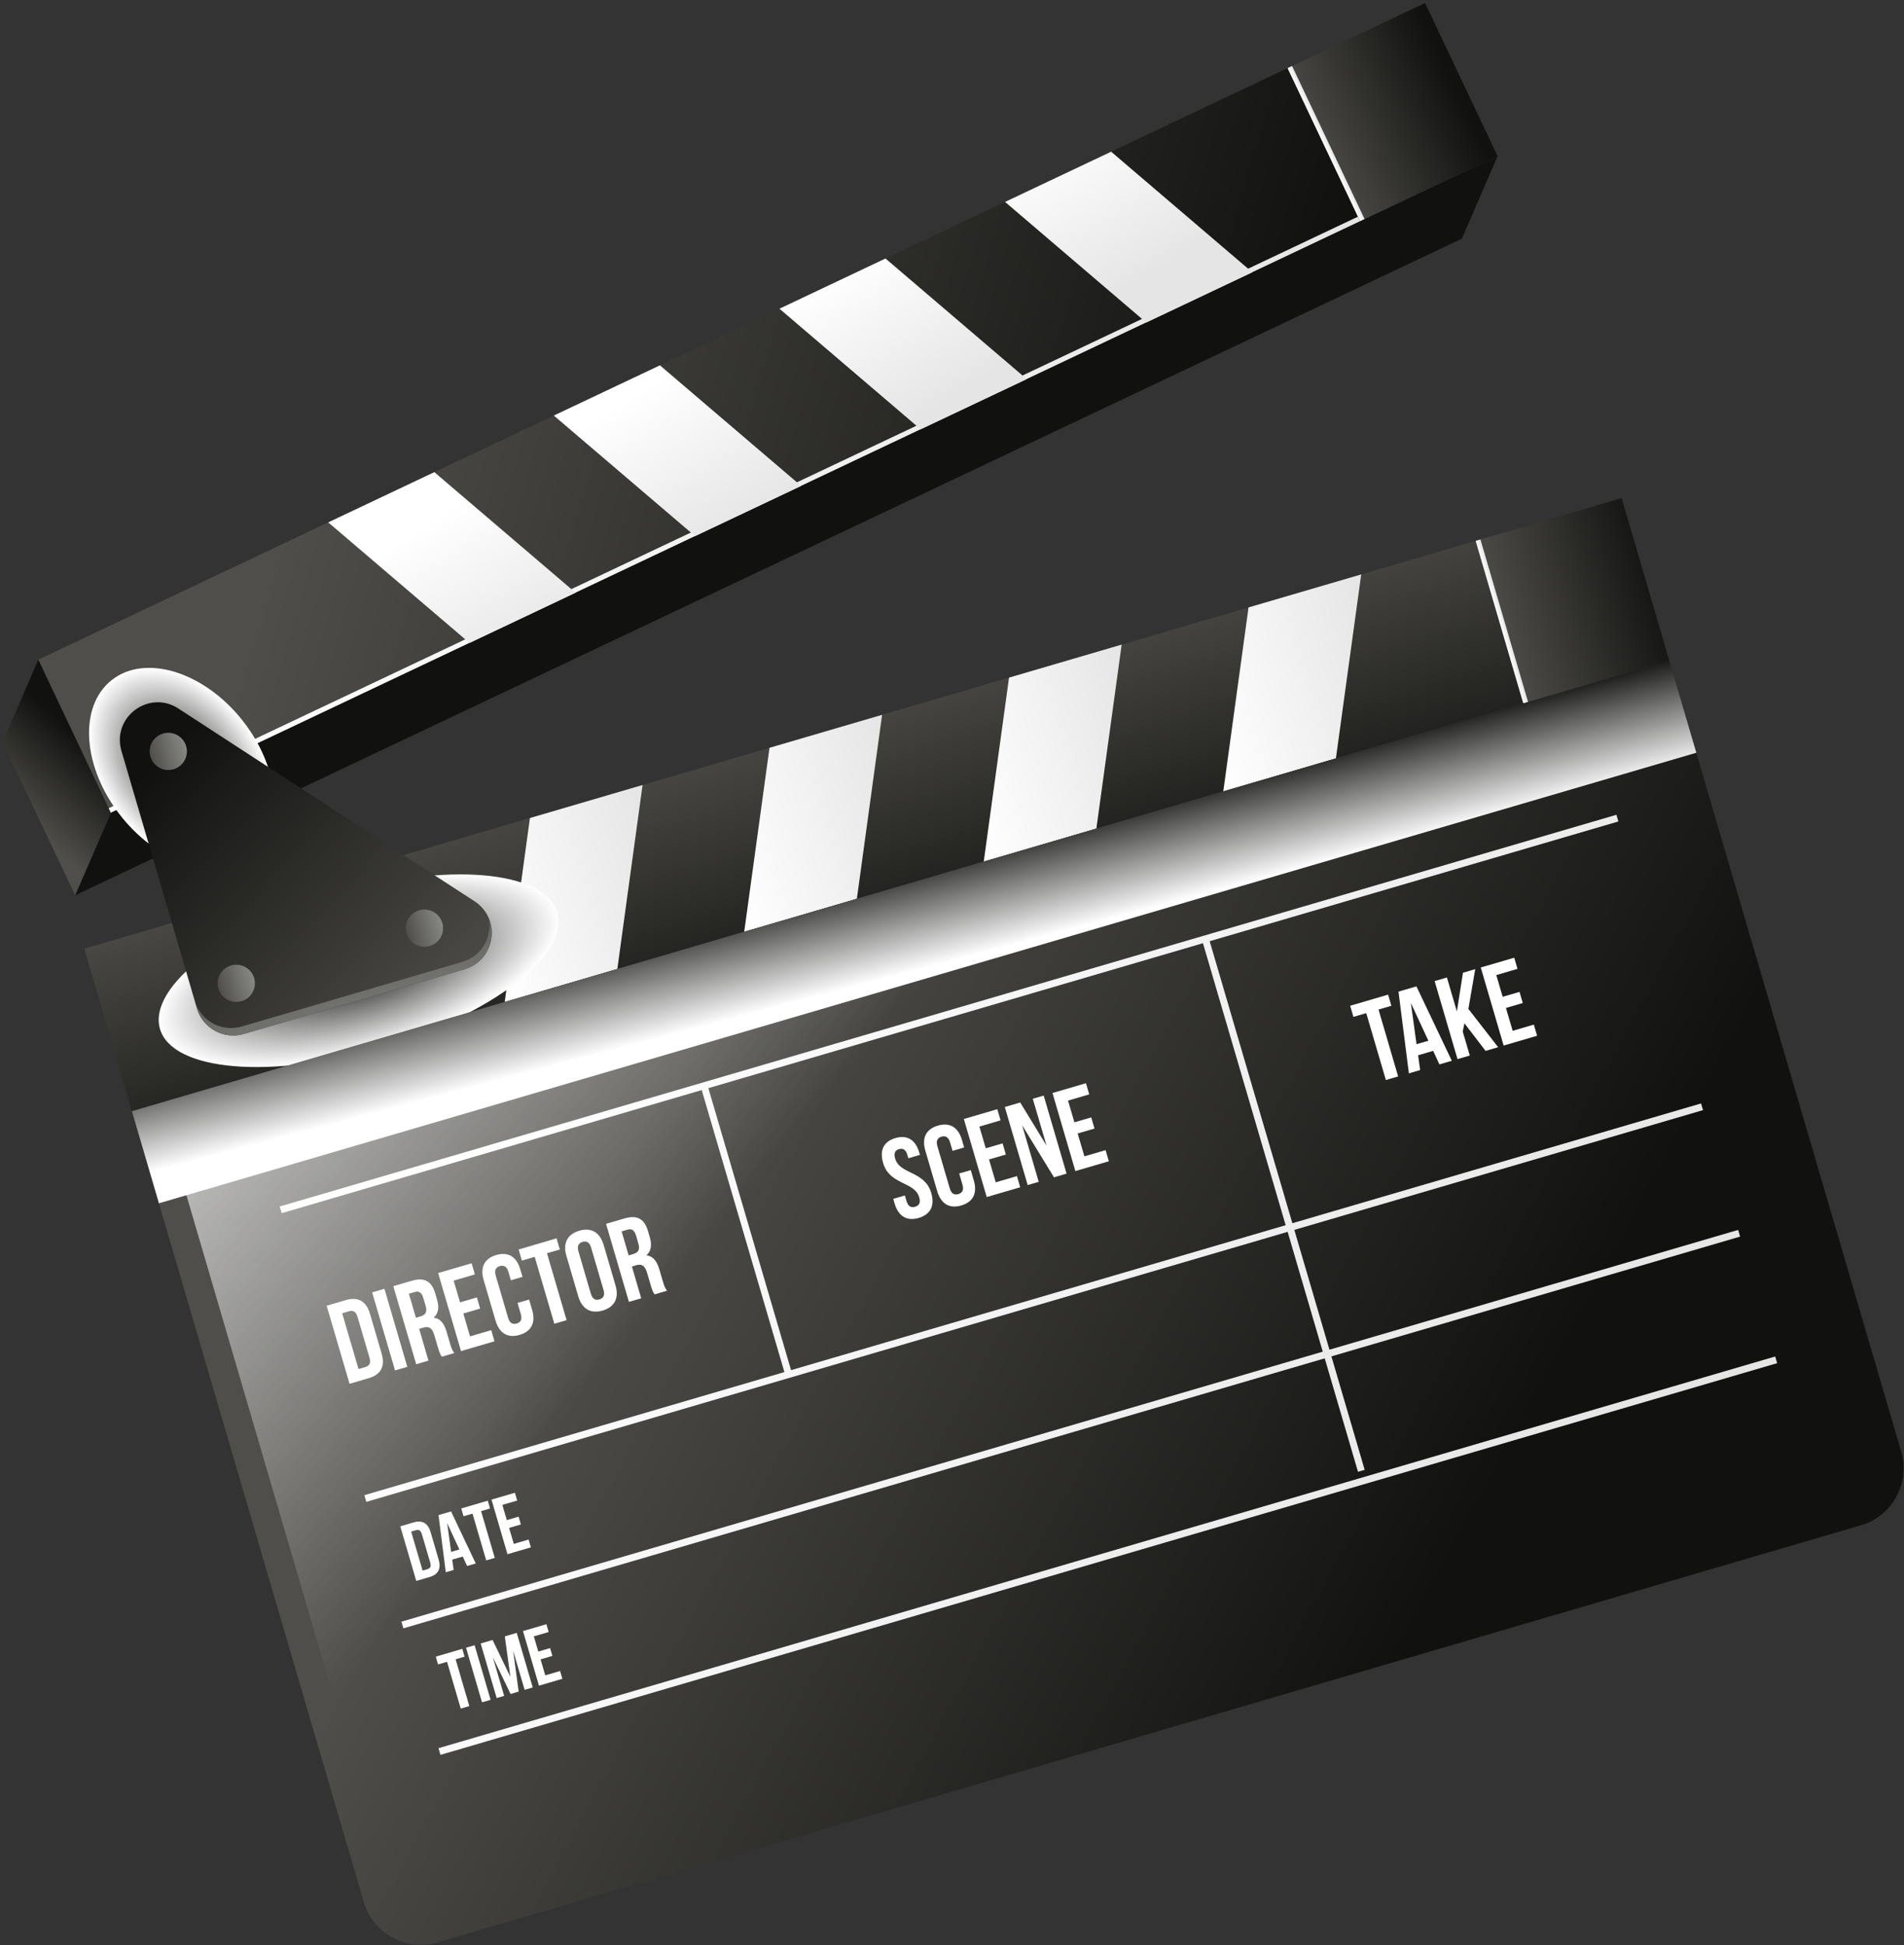 <svg width="552" height="564" viewBox="0 0 552 564" fill="none" xmlns="http://www.w3.org/2000/svg">
<rect x="0" y="0" width="552" height="564" fill="#333333" stroke="none"/>
<path d="M373.287 19.75L394.319 64.15L31.997 235.716L10.965 191.326L373.287 19.75Z" fill="url(#paint0_linear_193_450)"/>
<path d="M393.693 62.822L394.322 64.15L32 235.717L31.371 234.388L393.693 62.822Z" fill="url(#paint1_linear_193_450)"/>
<path d="M373.289 19.75L413.153 0.871L434.185 45.281L394.321 64.15L373.289 19.75Z" fill="url(#paint2_linear_193_450)"/>
<path d="M373.289 19.751L374.597 19.133L395.629 63.533L394.321 64.151L373.289 19.751Z" fill="url(#paint3_linear_193_450)"/>
<path d="M32.139 235.656L21.785 259.574L423.829 69.2L434.183 45.281L32.139 235.656Z" fill="#11110F"/>
<path d="M11.108 191.256L0.754 215.184L21.786 259.574L32.14 235.656L11.108 191.256Z" fill="url(#paint4_linear_193_450)"/>
<path d="M291.379 58.542L332.307 93.513L363.065 78.943L322.136 43.982L291.379 58.542Z" fill="url(#paint5_linear_193_450)"/>
<path d="M225.98 89.507L266.909 124.477L297.666 109.918L256.717 74.947L225.98 89.507Z" fill="url(#paint6_linear_193_450)"/>
<path d="M160.562 120.484L201.511 155.444L232.268 140.884L191.32 105.924L160.562 120.484Z" fill="url(#paint7_linear_193_450)"/>
<path d="M95.164 151.459L136.113 186.419L166.87 171.849L125.921 136.889L95.164 151.459Z" fill="url(#paint8_linear_193_450)"/>
<path d="M427.814 156.822L43.101 269.571L24.441 275.046L38.253 322.183L56.923 316.708V316.698L441.636 203.96L427.814 156.822Z" fill="url(#paint9_linear_193_450)"/>
<path d="M427.812 156.812L470.14 144.412L483.962 191.56L441.634 203.96L427.812 156.812Z" fill="url(#paint10_linear_193_450)"/>
<path d="M427.812 156.812L429.202 156.406L443.024 203.554L441.634 203.959L427.812 156.812Z" fill="url(#paint11_linear_193_450)"/>
<path d="M186.289 227.605L178.978 280.938L146.324 290.509L153.636 237.177L186.289 227.605Z" fill="url(#paint12_linear_193_450)"/>
<path d="M255.733 207.256L248.421 260.578L215.758 270.15L223.09 216.817L255.733 207.256Z" fill="url(#paint13_linear_193_450)"/>
<path d="M325.188 186.896L317.857 240.229L285.203 249.8L292.535 196.468L325.188 186.896Z" fill="url(#paint14_linear_193_450)"/>
<path d="M394.634 166.547L387.302 219.879L354.648 229.451L361.97 176.118L394.634 166.547Z" fill="url(#paint15_linear_193_450)"/>
<path d="M161.551 264.572C165.151 276.861 142.293 294.381 110.491 303.699C78.69 313.017 49.981 310.614 46.381 298.326C42.781 286.037 65.638 268.516 97.44 259.198C129.242 249.88 157.951 252.283 161.551 264.572Z" fill="url(#paint16_radial_193_450)"/>
<path d="M70.211 208.776C81.437 222.879 82.674 240.562 72.989 248.268C63.305 255.974 46.349 250.793 35.123 236.699C23.898 222.596 22.65 204.913 32.345 197.207C42.029 189.501 58.985 194.682 70.211 208.776Z" fill="url(#paint17_radial_193_450)"/>
<path d="M35.213 217.708L57.087 292.333C58.791 298.143 64.885 301.478 70.696 299.775L134.664 281.028C143.659 278.391 145.414 266.427 137.565 261.307L51.712 205.429C43.184 199.873 32.343 207.934 35.213 217.708Z" fill="url(#paint18_linear_193_450)"/>
<path d="M134.046 278.878L70.078 297.626C64.267 299.329 58.172 296.003 56.469 290.184L57.097 292.323C58.801 298.133 64.896 301.469 70.707 299.765L134.675 281.018C141.419 279.041 144.096 271.821 141.703 266.174C142.717 271.385 139.958 277.144 134.046 278.878Z" fill="url(#paint19_linear_193_450)"/>
<path d="M53.965 216.34C54.807 219.199 53.164 222.19 50.304 223.032C47.444 223.873 44.453 222.231 43.611 219.372C42.769 216.512 44.412 213.521 47.272 212.68C50.132 211.848 53.123 213.481 53.965 216.34Z" fill="url(#paint20_linear_193_450)"/>
<path d="M73.676 283.584C74.517 286.443 72.875 289.434 70.015 290.276C67.155 291.118 64.164 289.475 63.322 286.616C62.48 283.756 64.123 280.765 66.983 279.924C69.843 279.092 72.834 280.725 73.676 283.584Z" fill="url(#paint21_linear_193_450)"/>
<path d="M123.051 274.499C126.031 274.499 128.446 272.084 128.446 269.105C128.446 266.126 126.031 263.711 123.051 263.711C120.072 263.711 117.656 266.126 117.656 269.105C117.656 272.084 120.072 274.499 123.051 274.499Z" fill="url(#paint22_linear_193_450)"/>
<path d="M551.188 420.87L483.965 191.561L441.637 203.961L441.647 204.001V203.991L56.933 316.74L56.923 316.709L38.254 322.184L105.478 551.494C108.145 560.609 117.707 565.831 126.824 563.164L128.984 562.535H128.994L539.526 442.223C548.633 439.536 553.855 429.975 551.188 420.87Z" fill="url(#paint23_linear_193_450)"/>
<path d="M112.415 545.622L49.004 329.341L431.649 217.201L112.415 545.622Z" fill="url(#paint24_linear_193_450)"/>
<path d="M469.19 238.171L468.622 236.234L81.09 349.804L81.658 351.741L203.439 316.051L227.412 397.813L105.631 433.504L106.199 435.44L373.309 357.155L383.49 391.892L116.38 470.177L116.948 472.114L384.058 393.829L393.702 426.72L395.639 426.153L385.995 393.261L504.48 358.534L503.913 356.597L385.427 391.324L375.245 356.587L493.731 321.86L493.163 319.924L374.678 354.651L350.705 272.888L469.19 238.171ZM372.731 355.229L229.339 397.256L205.366 315.493L348.758 273.466L372.731 355.229Z" fill="url(#paint25_linear_193_450)"/>
<path d="M127.697 508.797L515.229 395.228L514.662 393.291L127.129 506.861L127.697 508.797Z" fill="url(#paint26_linear_193_450)"/>
<path d="M116.047 442.536L119.982 441.381C122.466 440.65 124.099 441.675 124.839 444.209L127.182 452.209C127.922 454.744 127.111 456.478 124.616 457.208L120.681 458.364L116.047 442.536ZM119.201 444.067L122.517 455.373L123.916 454.957C124.707 454.724 125.062 454.176 124.727 453.051L122.314 444.818C121.979 443.692 121.391 443.418 120.6 443.652L119.201 444.067Z" fill="white"/>
<path d="M137.929 453.304L135.424 454.044L134.157 451.296L131.104 452.189L131.52 455.18L129.238 455.849L127.129 439.281L130.769 438.217L137.929 453.304ZM130.79 449.948L133.183 449.248L129.634 441.593L130.79 449.948Z" fill="white"/>
<path d="M133.723 437.354L141.409 435.104L142.069 437.365L139.473 438.125L143.448 451.691L140.963 452.421L136.988 438.855L134.382 439.615L133.723 437.354Z" fill="white"/>
<path d="M146.934 440.732L150.351 439.728L151.011 441.989L147.593 442.993L148.952 447.626L153.252 446.369L153.911 448.63L147.127 450.617L142.492 434.79L149.276 432.803L149.936 435.064L145.636 436.321L146.934 440.732Z" fill="white"/>
<path d="M126.34 480.315L134.027 478.064L134.686 480.325L132.09 481.086L136.065 494.652L133.58 495.382L129.605 481.816L126.999 482.576L126.34 480.315Z" fill="white"/>
<path d="M135.113 477.74L137.598 477.01L142.232 492.837L139.748 493.567L135.113 477.74Z" fill="white"/>
<path d="M147.959 486.175L146.357 474.444L149.815 473.43L154.449 489.257L152.096 489.946L148.77 478.601L150.372 490.453L148.02 491.143L142.888 480.497L146.164 491.69L143.994 492.329L139.359 476.502L142.817 475.488L147.959 486.175Z" fill="white"/>
<path d="M156.063 478.845L159.48 477.841L160.139 480.102L156.722 481.106L158.081 485.74L162.381 484.482L163.04 486.743L156.255 488.731L151.621 472.903L158.405 470.916L159.064 473.177L154.765 474.434L156.063 478.845Z" fill="white"/>
<path d="M94.699 378.576L100.327 376.924C103.887 375.879 106.209 377.339 107.274 380.959L110.63 392.406C111.695 396.026 110.519 398.51 106.97 399.554L101.341 401.207L94.699 378.576ZM99.202 380.766L103.938 396.928L105.945 396.34C107.071 396.006 107.588 395.225 107.112 393.613L103.664 381.841C103.187 380.229 102.335 379.844 101.21 380.168L99.202 380.766Z" fill="white"/>
<path d="M107.891 374.704L111.45 373.66L118.082 396.291L114.523 397.335L107.891 374.704Z" fill="white"/>
<path d="M128.103 393.36C127.738 392.832 127.505 392.518 126.967 390.673L125.923 387.114C125.304 385.015 124.371 384.447 122.748 384.914L121.521 385.279L124.219 394.495L120.659 395.54L114.027 372.909L119.392 371.337C123.073 370.252 125.162 371.51 126.186 374.998L126.703 376.772C127.383 379.104 127.089 380.838 125.72 382.044C127.717 382.267 128.803 383.809 129.492 386.171L130.516 389.659C130.841 390.754 131.105 391.555 131.713 392.295L128.103 393.36ZM118.54 375.099L120.578 382.054L121.968 381.649C123.296 381.264 123.935 380.442 123.397 378.627L122.748 376.397C122.272 374.785 121.511 374.227 120.254 374.602L118.54 375.099Z" fill="white"/>
<path d="M133.378 377.593L138.256 376.164L139.199 379.398L134.321 380.828L136.268 387.459L142.413 385.654L143.356 388.889L133.652 391.728L127.02 369.097L136.724 366.258L137.667 369.492L131.522 371.297L133.378 377.593Z" fill="white"/>
<path d="M153.395 376.782L154.277 379.794C155.342 383.413 154.135 386.009 150.647 387.033C147.148 388.057 144.734 386.516 143.67 382.896L140.222 371.125C139.157 367.505 140.364 364.899 143.862 363.875C147.351 362.851 149.774 364.392 150.829 368.012L151.478 370.212L148.111 371.196L147.401 368.772C146.925 367.16 146.043 366.755 144.907 367.079C143.781 367.414 143.244 368.235 143.72 369.847L147.3 382.065C147.777 383.687 148.659 384.052 149.785 383.728C150.92 383.393 151.458 382.602 150.981 380.99L150.038 377.756L153.395 376.782Z" fill="white"/>
<path d="M150.363 362.263L161.356 359.039L162.299 362.273L158.577 363.358L164.266 382.755L160.707 383.799L155.018 364.403L151.296 365.488L150.363 362.263Z" fill="white"/>
<path d="M164.204 364.097C163.14 360.478 164.448 357.852 167.936 356.828C171.425 355.804 173.94 357.314 175.004 360.934L178.452 372.706C179.517 376.325 178.209 378.951 174.72 379.975C171.232 381 168.717 379.489 167.652 375.869L164.204 364.097ZM171.283 375.048C171.759 376.67 172.652 377.076 173.777 376.741C174.913 376.406 175.44 375.585 174.964 373.973L171.384 361.755C170.907 360.143 170.025 359.738 168.889 360.062C167.764 360.397 167.226 361.218 167.703 362.83L171.283 375.048Z" fill="white"/>
<path d="M189.779 375.282C189.414 374.754 189.18 374.44 188.643 372.595L187.598 369.036C186.98 366.937 186.047 366.369 184.424 366.836L183.197 367.201L185.895 376.417L182.335 377.462L175.703 354.831L181.068 353.259C184.749 352.174 186.838 353.432 187.862 356.919L188.379 358.694C189.059 361.026 188.765 362.76 187.395 363.966C189.393 364.189 190.478 365.73 191.168 368.093L192.192 371.581C192.517 372.676 192.78 373.477 193.389 374.217L189.779 375.282ZM180.216 357.021L182.254 363.976L183.643 363.571C184.972 363.185 185.611 362.364 185.073 360.549L184.424 358.319C183.948 356.706 183.187 356.149 181.93 356.524L180.216 357.021Z" fill="white"/>
<path d="M259.59 329.971C263.048 328.957 265.431 330.508 266.496 334.128L266.709 334.837L263.352 335.821L263.078 334.888C262.602 333.276 261.78 332.85 260.645 333.175C259.519 333.509 259.042 334.31 259.519 335.922C260.888 340.576 268.088 339.41 269.984 345.879C271.049 349.499 269.842 352.094 266.354 353.118C262.865 354.143 260.442 352.601 259.377 348.982L258.971 347.593L262.338 346.609L262.815 348.221C263.291 349.843 264.173 350.208 265.299 349.884C266.435 349.549 266.972 348.759 266.496 347.146C265.127 342.493 257.927 343.659 256.03 337.19C254.955 333.57 256.122 330.984 259.59 329.971Z" fill="white"/>
<path d="M281.442 339.259L282.324 342.27C283.389 345.89 282.182 348.486 278.693 349.51C275.195 350.534 272.781 348.993 271.717 345.373L268.269 333.601C267.204 329.981 268.411 327.376 271.909 326.352C275.398 325.328 277.821 326.869 278.876 330.488L279.525 332.689L276.158 333.672L275.448 331.249C274.972 329.637 274.089 329.231 272.954 329.556C271.828 329.89 271.291 330.712 271.767 332.324L275.347 344.541C275.824 346.164 276.706 346.529 277.831 346.204C278.967 345.87 279.505 345.079 279.028 343.467L278.085 340.232L281.442 339.259Z" fill="white"/>
<path d="M285.792 332.931L290.67 331.502L291.613 334.736L286.735 336.166L288.682 342.797L294.827 340.992L295.77 344.226L286.066 347.065L279.434 324.435L289.138 321.596L290.081 324.83L283.936 326.635L285.792 332.931Z" fill="white"/>
<path d="M296.338 326.261L301.145 342.656L297.941 343.589L291.309 320.958L295.771 319.65L303.396 332.121L299.421 318.575L302.585 317.643L309.217 340.273L305.567 341.348L296.338 326.261Z" fill="white"/>
<path d="M311.491 325.398L316.369 323.969L317.312 327.203L312.434 328.633L314.381 335.264L320.527 333.459L321.47 336.693L311.765 339.532L305.133 316.902L314.838 314.062L315.781 317.297L309.635 319.102L311.491 325.398Z" fill="white"/>
<path d="M391.441 291.603L402.434 288.379L403.377 291.613L399.655 292.698L405.344 312.095L401.785 313.139L396.096 293.743L392.374 294.827L391.441 291.603Z" fill="white"/>
<path d="M420.9 307.553L417.31 308.607L415.495 304.683L411.134 305.961L411.723 310.25L408.457 311.203L405.445 287.507L410.648 285.986L420.9 307.553ZM410.678 302.747L414.106 301.743L409.035 290.802L410.678 302.747Z" fill="white"/>
<path d="M424.562 296.684L424.075 299.077L426.113 306.032L422.554 307.077L415.922 284.446L419.481 283.401L422.371 293.257L424.136 282.033L427.695 280.988L425.708 292.527L434.338 303.619L430.687 304.694L424.562 296.684Z" fill="white"/>
<path d="M435.655 289.008L440.533 287.578L441.476 290.812L436.598 292.242L438.545 298.873L444.691 297.068L445.634 300.303L435.929 303.142L429.297 280.511L439.002 277.672L439.945 280.906L433.799 282.711L435.655 289.008Z" fill="white"/>
<path d="M491.793 218.247L483.964 191.561L441.637 203.961V203.971L56.923 316.709L38.254 322.184L46.083 348.871L64.742 343.406L64.752 343.396L491.793 218.247Z" fill="url(#paint27_linear_193_450)"/>
<defs>
<linearGradient id="paint0_linear_193_450" x1="97.86" y1="97.364" x2="356.862" y2="172.462" gradientUnits="userSpaceOnUse">
<stop stop-color="#4F4E4A"/>
<stop offset="1" stop-color="#11110F"/>
</linearGradient>
<linearGradient id="paint1_linear_193_450" x1="31.679" y1="235.047" x2="393.988" y2="63.446" gradientUnits="userSpaceOnUse">
<stop stop-color="white"/>
<stop offset="1" stop-color="#E5E5E5"/>
</linearGradient>
<linearGradient id="paint2_linear_193_450" x1="378.551" y1="44.44" x2="421.376" y2="24.156" gradientUnits="userSpaceOnUse">
<stop stop-color="#4F4E4A"/>
<stop offset="1" stop-color="#11110F"/>
</linearGradient>
<linearGradient id="paint3_linear_193_450" x1="383.805" y1="41.954" x2="385.113" y2="41.334" gradientUnits="userSpaceOnUse">
<stop stop-color="white"/>
<stop offset="1" stop-color="#E5E5E5"/>
</linearGradient>
<linearGradient id="paint4_linear_193_450" x1="5.858" y1="236.917" x2="25.224" y2="215.881" gradientUnits="userSpaceOnUse">
<stop stop-color="#4F4E4A"/>
<stop offset="1" stop-color="#11110F"/>
</linearGradient>
<linearGradient id="paint5_linear_193_450" x1="307.752" y1="37.482" x2="333.896" y2="79.475" gradientUnits="userSpaceOnUse">
<stop stop-color="white"/>
<stop offset="1" stop-color="#E5E5E5"/>
</linearGradient>
<linearGradient id="paint6_linear_193_450" x1="246.728" y1="75.476" x2="272.872" y2="117.469" gradientUnits="userSpaceOnUse">
<stop stop-color="white"/>
<stop offset="1" stop-color="#E5E5E5"/>
</linearGradient>
<linearGradient id="paint7_linear_193_450" x1="185.699" y1="113.475" x2="211.842" y2="155.468" gradientUnits="userSpaceOnUse">
<stop stop-color="white"/>
<stop offset="1" stop-color="#E5E5E5"/>
</linearGradient>
<linearGradient id="paint8_linear_193_450" x1="124.675" y1="151.469" x2="150.818" y2="193.462" gradientUnits="userSpaceOnUse">
<stop stop-color="white"/>
<stop offset="1" stop-color="#E5E5E5"/>
</linearGradient>
<linearGradient id="paint9_linear_193_450" x1="221.388" y1="202.443" x2="249.076" y2="290.557" gradientUnits="userSpaceOnUse">
<stop stop-color="#4F4E4A"/>
<stop offset="1" stop-color="#11110F"/>
</linearGradient>
<linearGradient id="paint10_linear_193_450" x1="432.289" y1="181.103" x2="481.748" y2="166.602" gradientUnits="userSpaceOnUse">
<stop stop-color="#4F4E4A"/>
<stop offset="1" stop-color="#11110F"/>
</linearGradient>
<linearGradient id="paint11_linear_193_450" x1="434.723" y1="180.388" x2="436.111" y2="179.982" gradientUnits="userSpaceOnUse">
<stop stop-color="white"/>
<stop offset="1" stop-color="#E5E5E5"/>
</linearGradient>
<linearGradient id="paint12_linear_193_450" x1="139.409" y1="266.937" x2="193.202" y2="251.166" gradientUnits="userSpaceOnUse">
<stop stop-color="white"/>
<stop offset="1" stop-color="#E5E5E5"/>
</linearGradient>
<linearGradient id="paint13_linear_193_450" x1="208.85" y1="246.585" x2="262.642" y2="230.814" gradientUnits="userSpaceOnUse">
<stop stop-color="white"/>
<stop offset="1" stop-color="#E5E5E5"/>
</linearGradient>
<linearGradient id="paint14_linear_193_450" x1="278.292" y1="226.235" x2="332.099" y2="210.459" gradientUnits="userSpaceOnUse">
<stop stop-color="white"/>
<stop offset="1" stop-color="#E5E5E5"/>
</linearGradient>
<linearGradient id="paint15_linear_193_450" x1="347.735" y1="205.883" x2="401.541" y2="190.108" gradientUnits="userSpaceOnUse">
<stop stop-color="white"/>
<stop offset="1" stop-color="#E5E5E5"/>
</linearGradient>
<radialGradient id="paint16_radial_193_450" cx="0" cy="0" r="1" gradientUnits="userSpaceOnUse" gradientTransform="translate(103.964 281.451) rotate(-16.334) scale(60.009 23.185)">
<stop stop-color="#11110F"/>
<stop offset="1" stop-color="white"/>
</radialGradient>
<radialGradient id="paint17_radial_193_450" cx="0" cy="0" r="1" gradientUnits="userSpaceOnUse" gradientTransform="translate(52.666 222.74) rotate(-38.514) scale(22.42 32.634)">
<stop stop-color="#11110F"/>
<stop offset="1" stop-color="white"/>
</radialGradient>
<linearGradient id="paint18_linear_193_450" x1="125.497" y1="304.797" x2="42.473" y2="224.841" gradientUnits="userSpaceOnUse">
<stop stop-color="#4F4E4A"/>
<stop offset="1" stop-color="#11110F"/>
</linearGradient>
<linearGradient id="paint19_linear_193_450" x1="95.277" y1="265.086" x2="107.505" y2="306.808" gradientUnits="userSpaceOnUse">
<stop stop-color="#4F4E4A"/>
<stop offset="1" stop-color="#888885"/>
</linearGradient>
<linearGradient id="paint20_linear_193_450" x1="43.617" y1="219.37" x2="53.963" y2="216.337" gradientUnits="userSpaceOnUse">
<stop stop-color="#4F4E4A"/>
<stop offset="1" stop-color="#888885"/>
</linearGradient>
<linearGradient id="paint21_linear_193_450" x1="63.327" y1="286.615" x2="73.673" y2="283.581" gradientUnits="userSpaceOnUse">
<stop stop-color="#4F4E4A"/>
<stop offset="1" stop-color="#888885"/>
</linearGradient>
<linearGradient id="paint22_linear_193_450" x1="117.882" y1="270.626" x2="128.229" y2="267.592" gradientUnits="userSpaceOnUse">
<stop stop-color="#4F4E4A"/>
<stop offset="1" stop-color="#888885"/>
</linearGradient>
<linearGradient id="paint23_linear_193_450" x1="192.104" y1="318.309" x2="424.395" y2="445.303" gradientUnits="userSpaceOnUse">
<stop stop-color="#4F4E4A"/>
<stop offset="1" stop-color="#11110F"/>
</linearGradient>
<linearGradient id="paint24_linear_193_450" x1="221.638" y1="339.888" x2="57.29" y2="204.427" gradientUnits="userSpaceOnUse">
<stop stop-color="white" stop-opacity="0"/>
<stop offset="1" stop-color="white"/>
</linearGradient>
<linearGradient id="paint25_linear_193_450" x1="158.41" y1="283.667" x2="466.539" y2="445.402" gradientUnits="userSpaceOnUse">
<stop stop-color="white"/>
<stop offset="1" stop-color="#E5E5E5"/>
</linearGradient>
<linearGradient id="paint26_linear_193_450" x1="124.672" y1="347.932" x2="432.803" y2="509.667" gradientUnits="userSpaceOnUse">
<stop stop-color="white"/>
<stop offset="1" stop-color="#E5E5E5"/>
</linearGradient>
<linearGradient id="paint27_linear_193_450" x1="259.475" y1="249.204" x2="267.806" y2="280.764" gradientUnits="userSpaceOnUse">
<stop stop-color="#11110F"/>
<stop offset="1" stop-color="white"/>
</linearGradient>
</defs>
</svg>

